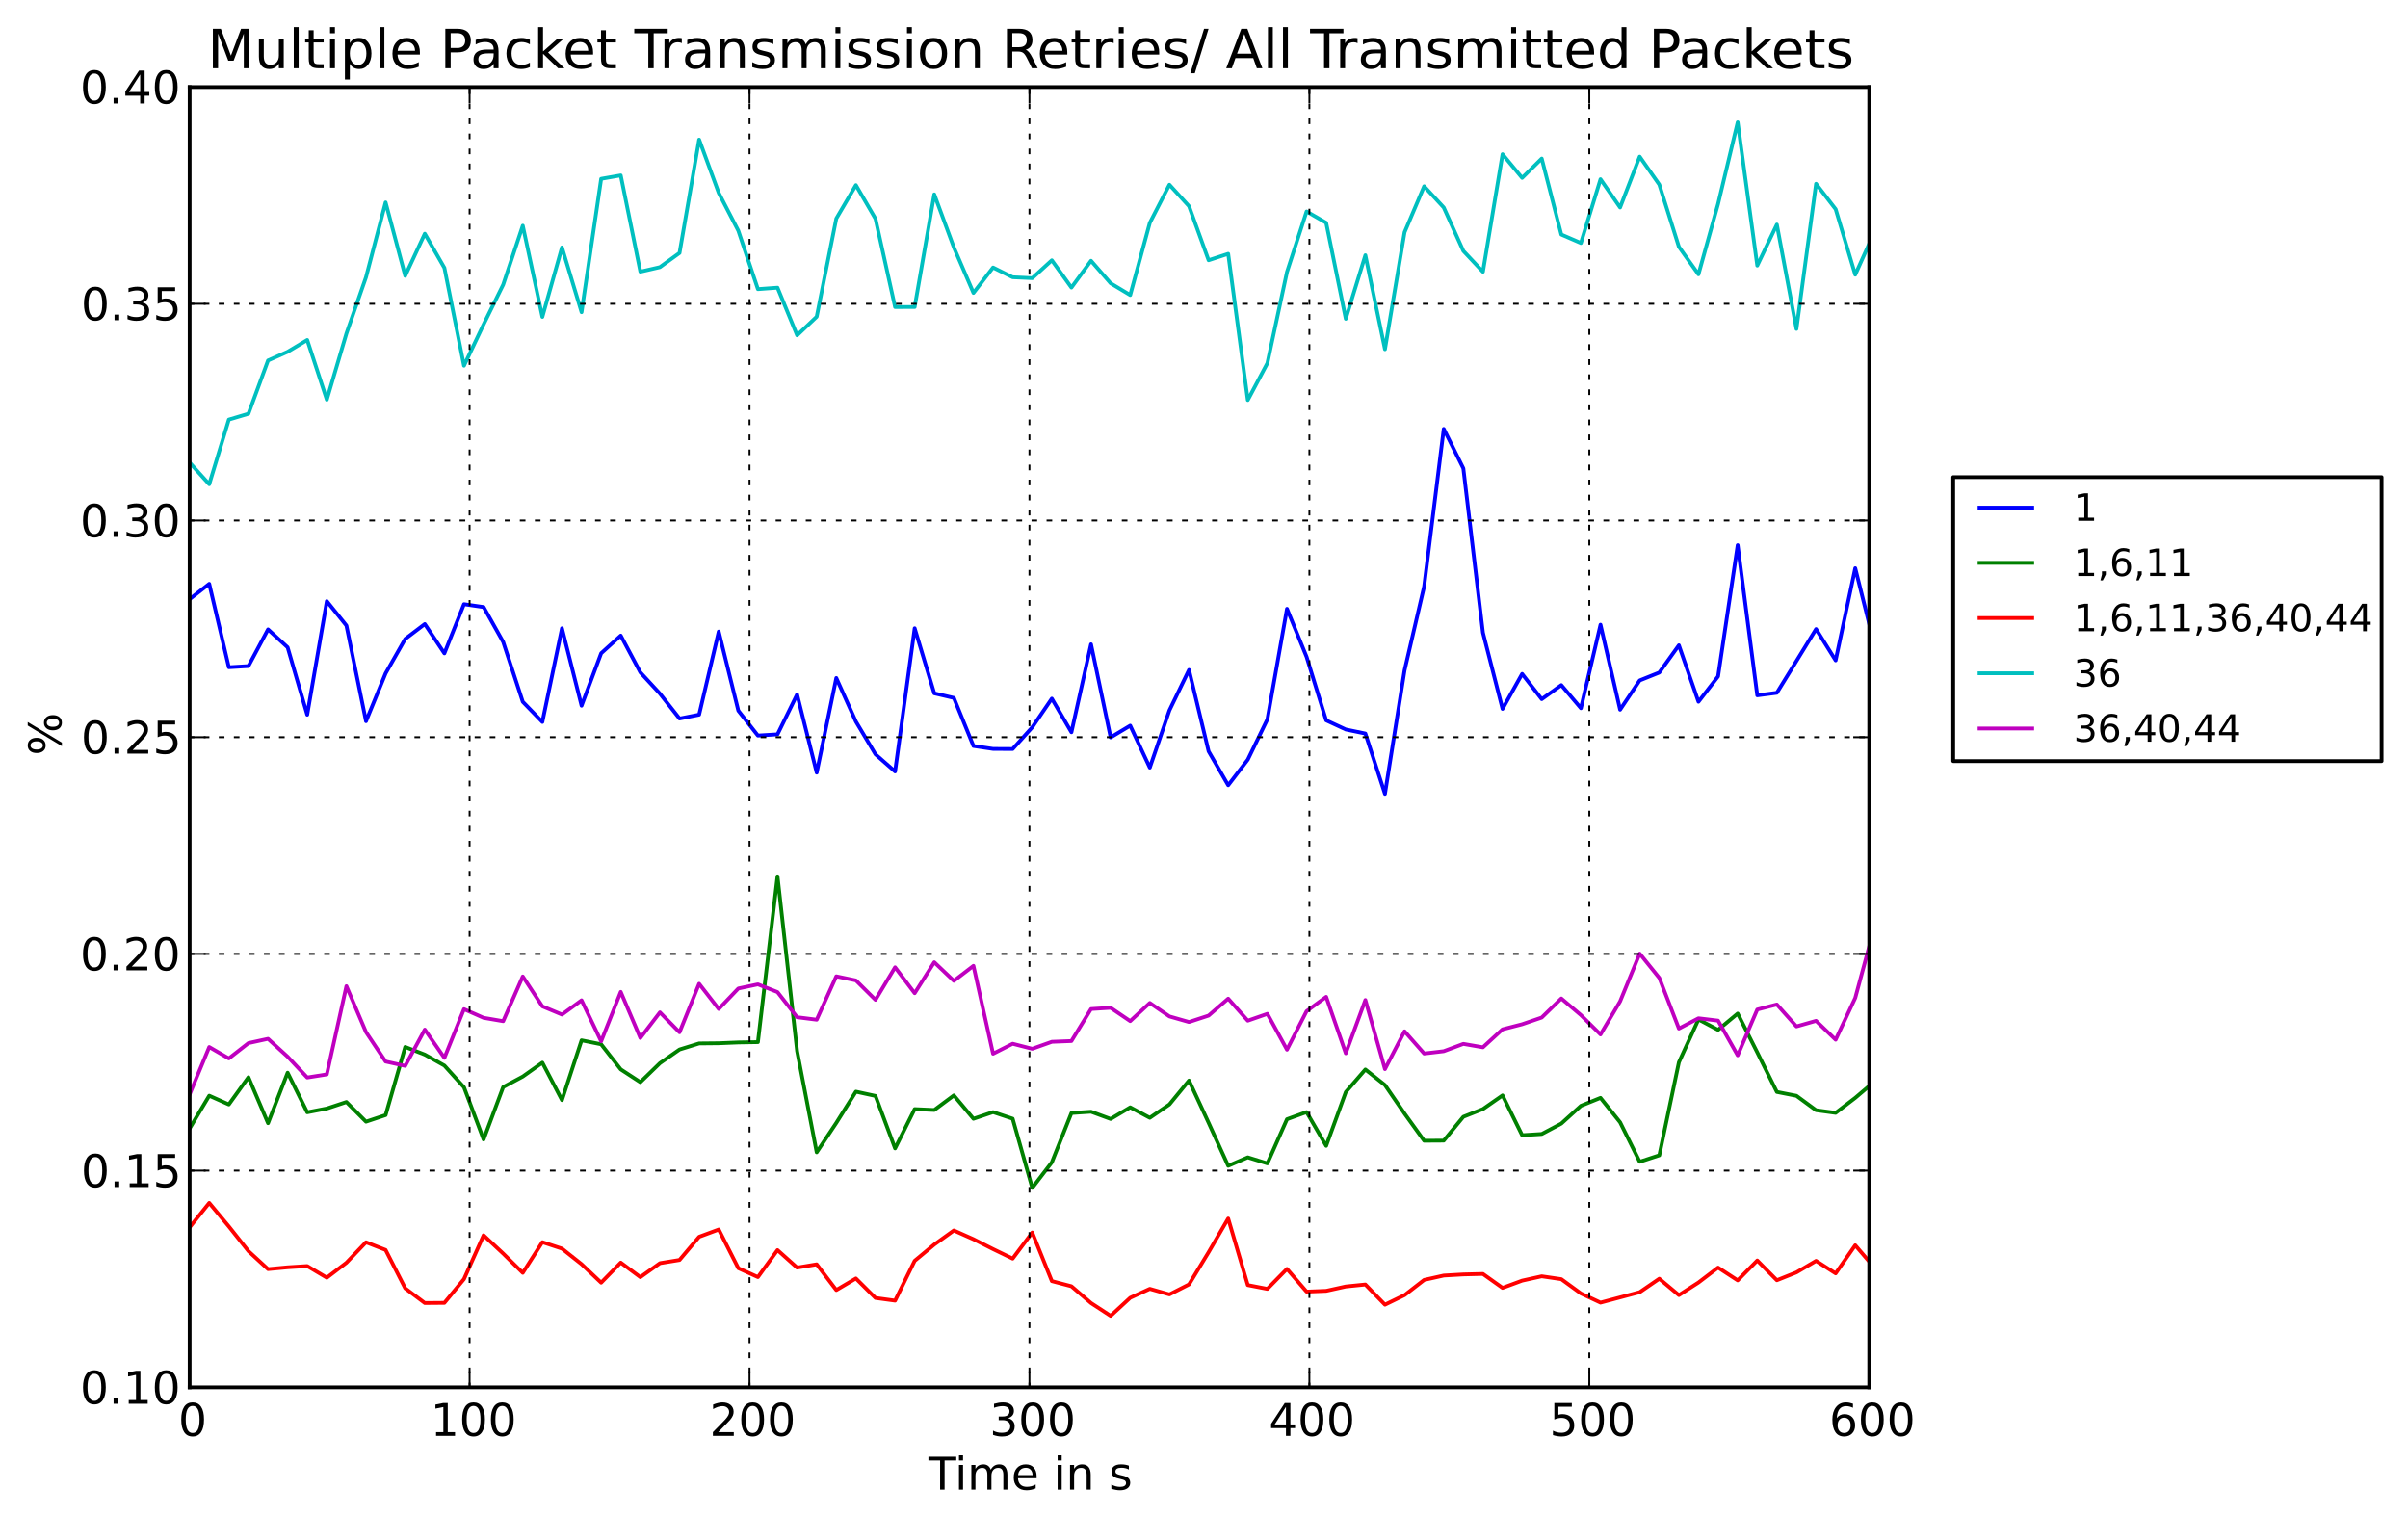 <?xml version="1.0" encoding="utf-8" standalone="no"?>
<!DOCTYPE svg PUBLIC "-//W3C//DTD SVG 1.1//EN"
  "http://www.w3.org/Graphics/SVG/1.1/DTD/svg11.dtd">
<!-- Created with matplotlib (http://matplotlib.sourceforge.net/) -->
<svg height="403pt" version="1.1" viewBox="0 0 640 403" width="640pt" xmlns="http://www.w3.org/2000/svg" xmlns:xlink="http://www.w3.org/1999/xlink">
 <defs>
  <style type="text/css">
*{stroke-linecap:square;stroke-linejoin:round;}
  </style>
 </defs>
 <g id="figure_1">
  <g id="patch_1">
   <path d="
M0 403.307
L640.184 403.307
L640.184 0
L0 0
z
" style="fill:#ffffff;"/>
  </g>
  <g id="axes_1">
   <g id="patch_2">
    <path d="
M50.407 368.742
L496.808 368.742
L496.808 23.142
L50.407 23.142
z
" style="fill:#ffffff;"/>
   </g>
   <g id="line2d_1">
    <path clip-path="url(#p708ed26dbf)" d="
M50.407 159.25
L55.615 155.178
L60.824 177.348
L66.031 177.035
L71.24 167.29
L76.448 172.062
L81.656 189.966
L86.864 159.793
L92.072 166.267
L97.279 191.697
L102.487 178.979
L107.695 169.828
L112.904 165.871
L118.111 173.658
L123.32 160.592
L128.528 161.348
L133.736 170.629
L138.944 186.532
L144.151 191.892
L149.359 167
L154.567 187.569
L159.775 173.638
L164.983 168.935
L170.192 178.72
L175.399 184.364
L180.607 190.986
L185.815 189.955
L191.023 167.871
L196.232 188.891
L201.44 195.508
L206.648 195.186
L211.856 184.578
L217.064 205.361
L222.272 180.204
L227.48 191.784
L232.688 200.498
L237.895 205.058
L243.103 166.989
L248.311 184.279
L253.519 185.5
L258.727 198.278
L263.935 199.055
L269.144 199.083
L274.351 193.305
L279.559 185.683
L284.767 194.629
L289.976 171.249
L295.183 196.002
L300.392 192.87
L305.6 204.035
L310.808 188.814
L316.015 178.057
L321.223 199.691
L326.432 208.712
L331.639 201.914
L336.847 191.19
L342.056 161.821
L347.264 174.584
L352.471 191.47
L357.679 193.89
L362.888 194.971
L368.096 211.004
L373.303 178.187
L378.511 155.862
L383.72 114.008
L388.928 124.496
L394.135 168.152
L399.343 188.419
L404.552 179.116
L409.76 185.829
L414.967 182.1
L420.175 188.236
L425.384 166.04
L430.591 188.633
L435.799 180.853
L441.008 178.758
L446.216 171.51
L451.423 186.516
L456.631 179.794
L461.84 144.911
L467.048 184.817
L472.255 184.14
L477.463 175.692
L482.672 167.208
L487.88 175.526
L493.087 151.025
L498.295 171.81
L503.504 176.408" style="fill:none;stroke:#0000ff;"/>
   </g>
   <g id="line2d_2">
    <path clip-path="url(#p708ed26dbf)" d="
M50.407 299.933
L55.615 291.231
L60.824 293.558
L66.031 286.326
L71.24 298.533
L76.448 285.119
L81.656 295.643
L86.864 294.634
L92.072 292.909
L97.279 298.135
L102.487 296.392
L107.695 278.277
L112.904 280.302
L118.111 283.22
L123.32 288.981
L128.528 302.869
L133.736 288.933
L138.944 286.138
L144.151 282.442
L149.359 292.401
L154.567 276.515
L159.775 277.565
L164.983 284.231
L170.192 287.629
L175.399 282.582
L180.607 278.951
L185.815 277.338
L191.023 277.287
L196.232 277.074
L201.44 276.989
L206.648 232.924
L211.856 279.369
L217.064 306.277
L222.272 298.461
L227.48 290.155
L232.688 291.291
L237.895 305.235
L243.103 294.792
L248.311 295.029
L253.519 291.15
L258.727 297.365
L263.935 295.596
L269.144 297.341
L274.351 315.732
L279.559 308.947
L284.767 295.836
L289.976 295.49
L295.183 297.414
L300.392 294.32
L305.6 297.106
L310.808 293.553
L316.015 287.199
L321.223 298.427
L326.432 309.867
L331.639 307.617
L336.847 309.228
L342.056 297.484
L347.264 295.589
L352.471 304.559
L357.679 290.271
L362.888 284.262
L368.096 288.397
L373.303 295.984
L378.511 303.204
L383.72 303.171
L388.928 296.837
L394.135 294.783
L399.343 291.15
L404.552 301.73
L409.76 301.407
L414.967 298.639
L420.175 293.917
L425.384 291.805
L430.591 298.3
L435.799 308.784
L441.008 307.074
L446.216 282.347
L451.423 270.978
L456.631 273.738
L461.84 269.405
L467.048 279.727
L472.255 290.231
L477.463 291.257
L482.672 295.085
L487.88 295.792
L493.087 291.807
L498.295 287.391
L503.504 296.287" style="fill:none;stroke:#008000;"/>
   </g>
   <g id="line2d_3">
    <path clip-path="url(#p708ed26dbf)" d="
M50.407 326.209
L55.615 319.735
L60.824 325.981
L66.031 332.543
L71.24 337.328
L76.448 336.838
L81.656 336.506
L86.864 339.602
L92.072 335.623
L97.279 330.181
L102.487 332.226
L107.695 342.424
L112.904 346.332
L118.111 346.289
L123.32 339.975
L128.528 328.332
L133.736 333.187
L138.944 338.31
L144.151 330.157
L149.359 331.876
L154.567 336.002
L159.775 340.923
L164.983 335.589
L170.192 339.46
L175.399 335.741
L180.607 334.892
L185.815 328.729
L191.023 326.799
L196.232 337.074
L201.44 339.443
L206.648 332.266
L211.856 336.919
L217.064 336.047
L222.272 342.885
L227.48 339.806
L232.688 344.992
L237.895 345.703
L243.103 335.114
L248.311 330.793
L253.519 327.048
L258.727 329.367
L263.935 332.002
L269.144 334.526
L274.351 327.596
L279.559 340.513
L284.767 341.881
L289.976 346.339
L295.183 349.742
L300.392 344.944
L305.6 342.564
L310.808 344.05
L316.015 341.393
L321.223 332.83
L326.432 323.876
L331.639 341.569
L336.847 342.579
L342.056 337.274
L347.264 343.305
L352.471 343.097
L357.679 341.946
L362.888 341.415
L368.096 346.776
L373.303 344.241
L378.511 340.197
L383.72 339.031
L388.928 338.731
L394.135 338.604
L399.343 342.313
L404.552 340.384
L409.76 339.232
L414.967 339.995
L420.175 343.788
L425.384 346.231
L430.591 344.838
L435.799 343.451
L441.008 339.877
L446.216 344.234
L451.423 340.888
L456.631 336.918
L461.84 340.314
L467.048 335.028
L472.255 340.281
L477.463 338.193
L482.672 335.131
L487.88 338.459
L493.087 330.985
L498.295 337.052
L503.504 345.183" style="fill:none;stroke:#ff0000;"/>
   </g>
   <g id="line2d_4">
    <path clip-path="url(#p708ed26dbf)" d="
M50.407 122.954
L55.615 128.709
L60.824 111.528
L66.031 109.974
L71.24 95.815
L76.448 93.491
L81.656 90.365
L86.864 106.241
L92.072 88.65
L97.279 73.679
L102.487 53.796
L107.695 73.317
L112.904 62.122
L118.111 71.195
L123.32 97.2
L128.528 86.228
L133.736 75.663
L138.944 59.984
L144.151 84.231
L149.359 65.765
L154.567 82.977
L159.775 47.527
L164.983 46.619
L170.192 72.212
L175.399 71.011
L180.607 67.236
L185.815 37.1
L191.023 51.279
L196.232 61.334
L201.44 76.851
L206.648 76.47
L211.856 89.122
L217.064 84.181
L222.272 58.09
L227.48 49.211
L232.688 58.151
L237.895 81.603
L243.103 81.594
L248.311 51.66
L253.519 65.768
L258.727 77.856
L263.935 71.104
L269.144 73.694
L274.351 73.932
L279.559 69.185
L284.767 76.432
L289.976 69.316
L295.183 75.294
L300.392 78.422
L305.6 59.234
L310.808 49.099
L316.015 54.806
L321.223 69.172
L326.432 67.463
L331.639 106.328
L336.847 96.518
L342.056 72.287
L347.264 56.211
L352.471 59.211
L357.679 84.737
L362.888 67.842
L368.096 92.832
L373.303 61.75
L378.511 49.509
L383.72 55.154
L388.928 66.698
L394.135 72.239
L399.343 40.989
L404.552 47.281
L409.76 42.148
L414.967 62.341
L420.175 64.597
L425.384 47.632
L430.591 55.146
L435.799 41.638
L441.008 49.068
L446.216 65.6
L451.423 72.919
L456.631 54.212
L461.84 32.507
L467.048 70.592
L472.255 59.688
L477.463 87.424
L482.672 48.85
L487.88 55.598
L493.087 73.014
L498.295 61.446
L503.504 58.91" style="fill:none;stroke:#00bfbf;"/>
   </g>
   <g id="line2d_5">
    <path clip-path="url(#p708ed26dbf)" d="
M50.407 290.852
L55.615 278.296
L60.824 281.32
L66.031 277.251
L71.24 276.116
L76.448 280.856
L81.656 286.394
L86.864 285.566
L92.072 262.115
L97.279 274.334
L102.487 282.148
L107.695 283.299
L112.904 273.665
L118.111 281.171
L123.32 268.228
L128.528 270.532
L133.736 271.429
L138.944 259.538
L144.151 267.487
L149.359 269.67
L154.567 265.875
L159.775 276.78
L164.983 263.643
L170.192 275.883
L175.399 269.078
L180.607 274.379
L185.815 261.48
L191.023 268.182
L196.232 262.739
L201.44 261.633
L206.648 263.695
L211.856 270.372
L217.064 271.033
L222.272 259.498
L227.48 260.593
L232.688 265.755
L237.895 257.103
L243.103 263.986
L248.311 255.764
L253.519 260.707
L258.727 256.717
L263.935 280.07
L269.144 277.422
L274.351 278.761
L279.559 276.904
L284.767 276.702
L289.976 268.198
L295.183 267.87
L300.392 271.406
L305.6 266.582
L310.808 270.16
L316.015 271.652
L321.223 269.943
L326.432 265.435
L331.639 271.292
L336.847 269.478
L342.056 278.999
L347.264 268.776
L352.471 264.959
L357.679 279.963
L362.888 265.805
L368.096 284.163
L373.303 274.121
L378.511 280.023
L383.72 279.401
L388.928 277.461
L394.135 278.367
L399.343 273.594
L404.552 272.244
L409.76 270.459
L414.967 265.393
L420.175 269.811
L425.384 274.957
L430.591 266.166
L435.799 253.471
L441.008 259.928
L446.216 273.392
L451.423 270.656
L456.631 271.282
L461.84 280.502
L467.048 268.334
L472.255 266.987
L477.463 272.823
L482.672 271.34
L487.88 276.353
L493.087 265.248
L498.295 246.047
L503.504 266.709" style="fill:none;stroke:#bf00bf;"/>
   </g>
   <g id="matplotlib.axis_1">
    <g id="xtick_1">
     <g id="line2d_6">
      <path clip-path="url(#p708ed26dbf)" d="
M50.407 368.742
L50.407 23.142" style="fill:none;stroke:#000000;stroke-dasharray:1,3;stroke-dashoffset:0.0;stroke-linecap:butt;stroke-width:0.5;"/>
     </g>
     <g id="line2d_7">
      <defs>
       <path d="
M0 0
L0 -4" id="m0012dd4eef" style="stroke:#000000;stroke-linecap:butt;stroke-width:0.5;"/>
      </defs>
      <g>
       <use style="stroke:#000000;stroke-linecap:butt;stroke-width:0.5;" x="50.407" xlink:href="#m0012dd4eef" y="368.742"/>
      </g>
     </g>
     <g id="line2d_8">
      <defs>
       <path d="
M0 0
L0 4" id="m476344969c" style="stroke:#000000;stroke-linecap:butt;stroke-width:0.5;"/>
      </defs>
      <g>
       <use style="stroke:#000000;stroke-linecap:butt;stroke-width:0.5;" x="50.407" xlink:href="#m476344969c" y="23.142"/>
      </g>
     </g>
     <g id="text_1">
      <!-- 0 -->
      <defs>
       <path d="
M31.781 66.406
Q24.172 66.406 20.328 58.906
Q16.5 51.422 16.5 36.375
Q16.5 21.391 20.328 13.891
Q24.172 6.391 31.781 6.391
Q39.453 6.391 43.281 13.891
Q47.125 21.391 47.125 36.375
Q47.125 51.422 43.281 58.906
Q39.453 66.406 31.781 66.406
M31.781 74.219
Q44.047 74.219 50.516 64.516
Q56.984 54.828 56.984 36.375
Q56.984 17.969 50.516 8.266
Q44.047 -1.422 31.781 -1.422
Q19.531 -1.422 13.062 8.266
Q6.594 17.969 6.594 36.375
Q6.594 54.828 13.062 64.516
Q19.531 74.219 31.781 74.219" id="DejaVuSans-30"/>
      </defs>
      <g transform="translate(47.384 381.648)scale(0.12 -0.12)">
       <use xlink:href="#DejaVuSans-30"/>
      </g>
     </g>
    </g>
    <g id="xtick_2">
     <g id="line2d_9">
      <path clip-path="url(#p708ed26dbf)" d="
M124.808 368.742
L124.808 23.142" style="fill:none;stroke:#000000;stroke-dasharray:1,3;stroke-dashoffset:0.0;stroke-linecap:butt;stroke-width:0.5;"/>
     </g>
     <g id="line2d_10">
      <g>
       <use style="stroke:#000000;stroke-linecap:butt;stroke-width:0.5;" x="124.808" xlink:href="#m0012dd4eef" y="368.742"/>
      </g>
     </g>
     <g id="line2d_11">
      <g>
       <use style="stroke:#000000;stroke-linecap:butt;stroke-width:0.5;" x="124.808" xlink:href="#m476344969c" y="23.142"/>
      </g>
     </g>
     <g id="text_2">
      <!-- 100 -->
      <defs>
       <path d="
M12.406 8.297
L28.516 8.297
L28.516 63.922
L10.984 60.406
L10.984 69.391
L28.422 72.906
L38.281 72.906
L38.281 8.297
L54.391 8.297
L54.391 0
L12.406 0
z
" id="DejaVuSans-31"/>
      </defs>
      <g transform="translate(114.412 381.648)scale(0.12 -0.12)">
       <use xlink:href="#DejaVuSans-31"/>
       <use x="63.623" xlink:href="#DejaVuSans-30"/>
       <use x="127.246" xlink:href="#DejaVuSans-30"/>
      </g>
     </g>
    </g>
    <g id="xtick_3">
     <g id="line2d_12">
      <path clip-path="url(#p708ed26dbf)" d="
M199.208 368.742
L199.208 23.142" style="fill:none;stroke:#000000;stroke-dasharray:1,3;stroke-dashoffset:0.0;stroke-linecap:butt;stroke-width:0.5;"/>
     </g>
     <g id="line2d_13">
      <g>
       <use style="stroke:#000000;stroke-linecap:butt;stroke-width:0.5;" x="199.208" xlink:href="#m0012dd4eef" y="368.742"/>
      </g>
     </g>
     <g id="line2d_14">
      <g>
       <use style="stroke:#000000;stroke-linecap:butt;stroke-width:0.5;" x="199.208" xlink:href="#m476344969c" y="23.142"/>
      </g>
     </g>
     <g id="text_3">
      <!-- 200 -->
      <defs>
       <path d="
M19.188 8.297
L53.609 8.297
L53.609 0
L7.328 0
L7.328 8.297
Q12.938 14.109 22.625 23.891
Q32.328 33.688 34.812 36.531
Q39.547 41.844 41.422 45.531
Q43.312 49.219 43.312 52.781
Q43.312 58.594 39.234 62.25
Q35.156 65.922 28.609 65.922
Q23.969 65.922 18.812 64.312
Q13.672 62.703 7.812 59.422
L7.812 69.391
Q13.766 71.781 18.938 73
Q24.125 74.219 28.422 74.219
Q39.75 74.219 46.484 68.547
Q53.219 62.891 53.219 53.422
Q53.219 48.922 51.531 44.891
Q49.859 40.875 45.406 35.406
Q44.188 33.984 37.641 27.219
Q31.109 20.453 19.188 8.297" id="DejaVuSans-32"/>
      </defs>
      <g transform="translate(188.593 381.648)scale(0.12 -0.12)">
       <use xlink:href="#DejaVuSans-32"/>
       <use x="63.623" xlink:href="#DejaVuSans-30"/>
       <use x="127.246" xlink:href="#DejaVuSans-30"/>
      </g>
     </g>
    </g>
    <g id="xtick_4">
     <g id="line2d_15">
      <path clip-path="url(#p708ed26dbf)" d="
M273.607 368.742
L273.607 23.142" style="fill:none;stroke:#000000;stroke-dasharray:1,3;stroke-dashoffset:0.0;stroke-linecap:butt;stroke-width:0.5;"/>
     </g>
     <g id="line2d_16">
      <g>
       <use style="stroke:#000000;stroke-linecap:butt;stroke-width:0.5;" x="273.608" xlink:href="#m0012dd4eef" y="368.742"/>
      </g>
     </g>
     <g id="line2d_17">
      <g>
       <use style="stroke:#000000;stroke-linecap:butt;stroke-width:0.5;" x="273.608" xlink:href="#m476344969c" y="23.142"/>
      </g>
     </g>
     <g id="text_4">
      <!-- 300 -->
      <defs>
       <path d="
M40.578 39.312
Q47.656 37.797 51.625 33
Q55.609 28.219 55.609 21.188
Q55.609 10.406 48.188 4.484
Q40.766 -1.422 27.094 -1.422
Q22.516 -1.422 17.656 -0.516
Q12.797 0.391 7.625 2.203
L7.625 11.719
Q11.719 9.328 16.594 8.109
Q21.484 6.891 26.812 6.891
Q36.078 6.891 40.938 10.547
Q45.797 14.203 45.797 21.188
Q45.797 27.641 41.281 31.266
Q36.766 34.906 28.719 34.906
L20.219 34.906
L20.219 43.016
L29.109 43.016
Q36.375 43.016 40.234 45.922
Q44.094 48.828 44.094 54.297
Q44.094 59.906 40.109 62.906
Q36.141 65.922 28.719 65.922
Q24.656 65.922 20.016 65.031
Q15.375 64.156 9.812 62.312
L9.812 71.094
Q15.438 72.656 20.344 73.438
Q25.25 74.219 29.594 74.219
Q40.828 74.219 47.359 69.109
Q53.906 64.016 53.906 55.328
Q53.906 49.266 50.438 45.094
Q46.969 40.922 40.578 39.312" id="DejaVuSans-33"/>
      </defs>
      <g transform="translate(263.011 381.648)scale(0.12 -0.12)">
       <use xlink:href="#DejaVuSans-33"/>
       <use x="63.623" xlink:href="#DejaVuSans-30"/>
       <use x="127.246" xlink:href="#DejaVuSans-30"/>
      </g>
     </g>
    </g>
    <g id="xtick_5">
     <g id="line2d_18">
      <path clip-path="url(#p708ed26dbf)" d="
M348.008 368.742
L348.008 23.142" style="fill:none;stroke:#000000;stroke-dasharray:1,3;stroke-dashoffset:0.0;stroke-linecap:butt;stroke-width:0.5;"/>
     </g>
     <g id="line2d_19">
      <g>
       <use style="stroke:#000000;stroke-linecap:butt;stroke-width:0.5;" x="348.007" xlink:href="#m0012dd4eef" y="368.742"/>
      </g>
     </g>
     <g id="line2d_20">
      <g>
       <use style="stroke:#000000;stroke-linecap:butt;stroke-width:0.5;" x="348.007" xlink:href="#m476344969c" y="23.142"/>
      </g>
     </g>
     <g id="text_5">
      <!-- 400 -->
      <defs>
       <path d="
M37.797 64.312
L12.891 25.391
L37.797 25.391
z

M35.203 72.906
L47.609 72.906
L47.609 25.391
L58.016 25.391
L58.016 17.188
L47.609 17.188
L47.609 0
L37.797 0
L37.797 17.188
L4.891 17.188
L4.891 26.703
z
" id="DejaVuSans-34"/>
      </defs>
      <g transform="translate(337.247 381.648)scale(0.12 -0.12)">
       <use xlink:href="#DejaVuSans-34"/>
       <use x="63.623" xlink:href="#DejaVuSans-30"/>
       <use x="127.246" xlink:href="#DejaVuSans-30"/>
      </g>
     </g>
    </g>
    <g id="xtick_6">
     <g id="line2d_21">
      <path clip-path="url(#p708ed26dbf)" d="
M422.408 368.742
L422.408 23.142" style="fill:none;stroke:#000000;stroke-dasharray:1,3;stroke-dashoffset:0.0;stroke-linecap:butt;stroke-width:0.5;"/>
     </g>
     <g id="line2d_22">
      <g>
       <use style="stroke:#000000;stroke-linecap:butt;stroke-width:0.5;" x="422.408" xlink:href="#m0012dd4eef" y="368.742"/>
      </g>
     </g>
     <g id="line2d_23">
      <g>
       <use style="stroke:#000000;stroke-linecap:butt;stroke-width:0.5;" x="422.408" xlink:href="#m476344969c" y="23.142"/>
      </g>
     </g>
     <g id="text_6">
      <!-- 500 -->
      <defs>
       <path d="
M10.797 72.906
L49.516 72.906
L49.516 64.594
L19.828 64.594
L19.828 46.734
Q21.969 47.469 24.109 47.828
Q26.266 48.188 28.422 48.188
Q40.625 48.188 47.75 41.5
Q54.891 34.812 54.891 23.391
Q54.891 11.625 47.562 5.094
Q40.234 -1.422 26.906 -1.422
Q22.312 -1.422 17.547 -0.641
Q12.797 0.141 7.719 1.703
L7.719 11.625
Q12.109 9.234 16.797 8.062
Q21.484 6.891 26.703 6.891
Q35.156 6.891 40.078 11.328
Q45.016 15.766 45.016 23.391
Q45.016 31 40.078 35.438
Q35.156 39.891 26.703 39.891
Q22.75 39.891 18.812 39.016
Q14.891 38.141 10.797 36.281
z
" id="DejaVuSans-35"/>
      </defs>
      <g transform="translate(411.817 381.648)scale(0.12 -0.12)">
       <use xlink:href="#DejaVuSans-35"/>
       <use x="63.623" xlink:href="#DejaVuSans-30"/>
       <use x="127.246" xlink:href="#DejaVuSans-30"/>
      </g>
     </g>
    </g>
    <g id="xtick_7">
     <g id="line2d_24">
      <path clip-path="url(#p708ed26dbf)" d="
M496.808 368.742
L496.808 23.142" style="fill:none;stroke:#000000;stroke-dasharray:1,3;stroke-dashoffset:0.0;stroke-linecap:butt;stroke-width:0.5;"/>
     </g>
     <g id="line2d_25">
      <g>
       <use style="stroke:#000000;stroke-linecap:butt;stroke-width:0.5;" x="496.808" xlink:href="#m0012dd4eef" y="368.742"/>
      </g>
     </g>
     <g id="line2d_26">
      <g>
       <use style="stroke:#000000;stroke-linecap:butt;stroke-width:0.5;" x="496.808" xlink:href="#m476344969c" y="23.142"/>
      </g>
     </g>
     <g id="text_7">
      <!-- 600 -->
      <defs>
       <path d="
M33.016 40.375
Q26.375 40.375 22.484 35.828
Q18.609 31.297 18.609 23.391
Q18.609 15.531 22.484 10.953
Q26.375 6.391 33.016 6.391
Q39.656 6.391 43.531 10.953
Q47.406 15.531 47.406 23.391
Q47.406 31.297 43.531 35.828
Q39.656 40.375 33.016 40.375
M52.594 71.297
L52.594 62.312
Q48.875 64.062 45.094 64.984
Q41.312 65.922 37.594 65.922
Q27.828 65.922 22.672 59.328
Q17.531 52.734 16.797 39.406
Q19.672 43.656 24.016 45.922
Q28.375 48.188 33.594 48.188
Q44.578 48.188 50.953 41.516
Q57.328 34.859 57.328 23.391
Q57.328 12.156 50.688 5.359
Q44.047 -1.422 33.016 -1.422
Q20.359 -1.422 13.672 8.266
Q6.984 17.969 6.984 36.375
Q6.984 53.656 15.188 63.938
Q23.391 74.219 37.203 74.219
Q40.922 74.219 44.703 73.484
Q48.484 72.75 52.594 71.297" id="DejaVuSans-36"/>
      </defs>
      <g transform="translate(486.173 381.648)scale(0.12 -0.12)">
       <use xlink:href="#DejaVuSans-36"/>
       <use x="63.623" xlink:href="#DejaVuSans-30"/>
       <use x="127.246" xlink:href="#DejaVuSans-30"/>
      </g>
     </g>
    </g>
    <g id="text_8">
     <!-- Time in s -->
     <defs>
      <path d="
M52 44.188
Q55.375 50.25 60.062 53.125
Q64.75 56 71.094 56
Q79.641 56 84.281 50.016
Q88.922 44.047 88.922 33.016
L88.922 0
L79.891 0
L79.891 32.719
Q79.891 40.578 77.094 44.375
Q74.312 48.188 68.609 48.188
Q61.625 48.188 57.562 43.547
Q53.516 38.922 53.516 30.906
L53.516 0
L44.484 0
L44.484 32.719
Q44.484 40.625 41.703 44.406
Q38.922 48.188 33.109 48.188
Q26.219 48.188 22.156 43.531
Q18.109 38.875 18.109 30.906
L18.109 0
L9.078 0
L9.078 54.688
L18.109 54.688
L18.109 46.188
Q21.188 51.219 25.484 53.609
Q29.781 56 35.688 56
Q41.656 56 45.828 52.969
Q50 49.953 52 44.188" id="DejaVuSans-6d"/>
      <path d="
M54.891 33.016
L54.891 0
L45.906 0
L45.906 32.719
Q45.906 40.484 42.875 44.328
Q39.844 48.188 33.797 48.188
Q26.516 48.188 22.312 43.547
Q18.109 38.922 18.109 30.906
L18.109 0
L9.078 0
L9.078 54.688
L18.109 54.688
L18.109 46.188
Q21.344 51.125 25.703 53.562
Q30.078 56 35.797 56
Q45.219 56 50.047 50.172
Q54.891 44.344 54.891 33.016" id="DejaVuSans-6e"/>
      <path id="DejaVuSans-20"/>
      <path d="
M9.422 54.688
L18.406 54.688
L18.406 0
L9.422 0
z

M9.422 75.984
L18.406 75.984
L18.406 64.594
L9.422 64.594
z
" id="DejaVuSans-69"/>
      <path d="
M56.203 29.594
L56.203 25.203
L14.891 25.203
Q15.484 15.922 20.484 11.062
Q25.484 6.203 34.422 6.203
Q39.594 6.203 44.453 7.469
Q49.312 8.734 54.109 11.281
L54.109 2.781
Q49.266 0.734 44.188 -0.344
Q39.109 -1.422 33.891 -1.422
Q20.797 -1.422 13.156 6.188
Q5.516 13.812 5.516 26.812
Q5.516 40.234 12.766 48.109
Q20.016 56 32.328 56
Q43.359 56 49.781 48.891
Q56.203 41.797 56.203 29.594
M47.219 32.234
Q47.125 39.594 43.094 43.984
Q39.062 48.391 32.422 48.391
Q24.906 48.391 20.391 44.141
Q15.875 39.891 15.188 32.172
z
" id="DejaVuSans-65"/>
      <path d="
M44.281 53.078
L44.281 44.578
Q40.484 46.531 36.375 47.5
Q32.281 48.484 27.875 48.484
Q21.188 48.484 17.844 46.438
Q14.5 44.391 14.5 40.281
Q14.5 37.156 16.891 35.375
Q19.281 33.594 26.516 31.984
L29.594 31.297
Q39.156 29.25 43.188 25.516
Q47.219 21.781 47.219 15.094
Q47.219 7.469 41.188 3.016
Q35.156 -1.422 24.609 -1.422
Q20.219 -1.422 15.453 -0.562
Q10.688 0.297 5.422 2
L5.422 11.281
Q10.406 8.688 15.234 7.391
Q20.062 6.109 24.812 6.109
Q31.156 6.109 34.562 8.281
Q37.984 10.453 37.984 14.406
Q37.984 18.062 35.516 20.016
Q33.062 21.969 24.703 23.781
L21.578 24.516
Q13.234 26.266 9.516 29.906
Q5.812 33.547 5.812 39.891
Q5.812 47.609 11.281 51.797
Q16.75 56 26.812 56
Q31.781 56 36.172 55.266
Q40.578 54.547 44.281 53.078" id="DejaVuSans-73"/>
      <path d="
M-0.297 72.906
L61.375 72.906
L61.375 64.594
L35.5 64.594
L35.5 0
L25.594 0
L25.594 64.594
L-0.297 64.594
z
" id="DejaVuSans-54"/>
     </defs>
     <g transform="translate(246.793 395.937)scale(0.12 -0.12)">
      <use xlink:href="#DejaVuSans-54"/>
      <use x="57.959" xlink:href="#DejaVuSans-69"/>
      <use x="85.742" xlink:href="#DejaVuSans-6d"/>
      <use x="183.154" xlink:href="#DejaVuSans-65"/>
      <use x="244.678" xlink:href="#DejaVuSans-20"/>
      <use x="276.465" xlink:href="#DejaVuSans-69"/>
      <use x="304.248" xlink:href="#DejaVuSans-6e"/>
      <use x="367.627" xlink:href="#DejaVuSans-20"/>
      <use x="399.414" xlink:href="#DejaVuSans-73"/>
     </g>
    </g>
   </g>
   <g id="matplotlib.axis_2">
    <g id="ytick_1">
     <g id="line2d_27">
      <path clip-path="url(#p708ed26dbf)" d="
M50.407 368.742
L496.808 368.742" style="fill:none;stroke:#000000;stroke-dasharray:1,3;stroke-dashoffset:0.0;stroke-linecap:butt;stroke-width:0.5;"/>
     </g>
     <g id="line2d_28">
      <defs>
       <path d="
M0 0
L4 0" id="me8a85f7bf6" style="stroke:#000000;stroke-linecap:butt;stroke-width:0.5;"/>
      </defs>
      <g>
       <use style="stroke:#000000;stroke-linecap:butt;stroke-width:0.5;" x="50.407" xlink:href="#me8a85f7bf6" y="368.742"/>
      </g>
     </g>
     <g id="line2d_29">
      <defs>
       <path d="
M0 0
L-4 0" id="m1a32005dea" style="stroke:#000000;stroke-linecap:butt;stroke-width:0.5;"/>
      </defs>
      <g>
       <use style="stroke:#000000;stroke-linecap:butt;stroke-width:0.5;" x="496.808" xlink:href="#m1a32005dea" y="368.742"/>
      </g>
     </g>
     <g id="text_9">
      <!-- 0.10 -->
      <defs>
       <path d="
M10.688 12.406
L21 12.406
L21 0
L10.688 0
z
" id="DejaVuSans-2e"/>
      </defs>
      <g transform="translate(21.277 373.11)scale(0.12 -0.12)">
       <use xlink:href="#DejaVuSans-30"/>
       <use x="63.623" xlink:href="#DejaVuSans-2e"/>
       <use x="95.41" xlink:href="#DejaVuSans-31"/>
       <use x="159.033" xlink:href="#DejaVuSans-30"/>
      </g>
     </g>
    </g>
    <g id="ytick_2">
     <g id="line2d_30">
      <path clip-path="url(#p708ed26dbf)" d="
M50.407 311.142
L496.808 311.142" style="fill:none;stroke:#000000;stroke-dasharray:1,3;stroke-dashoffset:0.0;stroke-linecap:butt;stroke-width:0.5;"/>
     </g>
     <g id="line2d_31">
      <g>
       <use style="stroke:#000000;stroke-linecap:butt;stroke-width:0.5;" x="50.407" xlink:href="#me8a85f7bf6" y="311.142"/>
      </g>
     </g>
     <g id="line2d_32">
      <g>
       <use style="stroke:#000000;stroke-linecap:butt;stroke-width:0.5;" x="496.808" xlink:href="#m1a32005dea" y="311.142"/>
      </g>
     </g>
     <g id="text_10">
      <!-- 0.15 -->
      <g transform="translate(21.528 315.51)scale(0.12 -0.12)">
       <use xlink:href="#DejaVuSans-30"/>
       <use x="63.623" xlink:href="#DejaVuSans-2e"/>
       <use x="95.41" xlink:href="#DejaVuSans-31"/>
       <use x="159.033" xlink:href="#DejaVuSans-35"/>
      </g>
     </g>
    </g>
    <g id="ytick_3">
     <g id="line2d_33">
      <path clip-path="url(#p708ed26dbf)" d="
M50.407 253.542
L496.808 253.542" style="fill:none;stroke:#000000;stroke-dasharray:1,3;stroke-dashoffset:0.0;stroke-linecap:butt;stroke-width:0.5;"/>
     </g>
     <g id="line2d_34">
      <g>
       <use style="stroke:#000000;stroke-linecap:butt;stroke-width:0.5;" x="50.407" xlink:href="#me8a85f7bf6" y="253.542"/>
      </g>
     </g>
     <g id="line2d_35">
      <g>
       <use style="stroke:#000000;stroke-linecap:butt;stroke-width:0.5;" x="496.808" xlink:href="#m1a32005dea" y="253.542"/>
      </g>
     </g>
     <g id="text_11">
      <!-- 0.20 -->
      <g transform="translate(21.277 257.91)scale(0.12 -0.12)">
       <use xlink:href="#DejaVuSans-30"/>
       <use x="63.623" xlink:href="#DejaVuSans-2e"/>
       <use x="95.41" xlink:href="#DejaVuSans-32"/>
       <use x="159.033" xlink:href="#DejaVuSans-30"/>
      </g>
     </g>
    </g>
    <g id="ytick_4">
     <g id="line2d_36">
      <path clip-path="url(#p708ed26dbf)" d="
M50.407 195.942
L496.808 195.942" style="fill:none;stroke:#000000;stroke-dasharray:1,3;stroke-dashoffset:0.0;stroke-linecap:butt;stroke-width:0.5;"/>
     </g>
     <g id="line2d_37">
      <g>
       <use style="stroke:#000000;stroke-linecap:butt;stroke-width:0.5;" x="50.407" xlink:href="#me8a85f7bf6" y="195.942"/>
      </g>
     </g>
     <g id="line2d_38">
      <g>
       <use style="stroke:#000000;stroke-linecap:butt;stroke-width:0.5;" x="496.808" xlink:href="#m1a32005dea" y="195.942"/>
      </g>
     </g>
     <g id="text_12">
      <!-- 0.25 -->
      <g transform="translate(21.528 200.31)scale(0.12 -0.12)">
       <use xlink:href="#DejaVuSans-30"/>
       <use x="63.623" xlink:href="#DejaVuSans-2e"/>
       <use x="95.41" xlink:href="#DejaVuSans-32"/>
       <use x="159.033" xlink:href="#DejaVuSans-35"/>
      </g>
     </g>
    </g>
    <g id="ytick_5">
     <g id="line2d_39">
      <path clip-path="url(#p708ed26dbf)" d="
M50.407 138.342
L496.808 138.342" style="fill:none;stroke:#000000;stroke-dasharray:1,3;stroke-dashoffset:0.0;stroke-linecap:butt;stroke-width:0.5;"/>
     </g>
     <g id="line2d_40">
      <g>
       <use style="stroke:#000000;stroke-linecap:butt;stroke-width:0.5;" x="50.407" xlink:href="#me8a85f7bf6" y="138.342"/>
      </g>
     </g>
     <g id="line2d_41">
      <g>
       <use style="stroke:#000000;stroke-linecap:butt;stroke-width:0.5;" x="496.808" xlink:href="#m1a32005dea" y="138.342"/>
      </g>
     </g>
     <g id="text_13">
      <!-- 0.30 -->
      <g transform="translate(21.277 142.71)scale(0.12 -0.12)">
       <use xlink:href="#DejaVuSans-30"/>
       <use x="63.623" xlink:href="#DejaVuSans-2e"/>
       <use x="95.41" xlink:href="#DejaVuSans-33"/>
       <use x="159.033" xlink:href="#DejaVuSans-30"/>
      </g>
     </g>
    </g>
    <g id="ytick_6">
     <g id="line2d_42">
      <path clip-path="url(#p708ed26dbf)" d="
M50.407 80.742
L496.808 80.742" style="fill:none;stroke:#000000;stroke-dasharray:1,3;stroke-dashoffset:0.0;stroke-linecap:butt;stroke-width:0.5;"/>
     </g>
     <g id="line2d_43">
      <g>
       <use style="stroke:#000000;stroke-linecap:butt;stroke-width:0.5;" x="50.407" xlink:href="#me8a85f7bf6" y="80.742"/>
      </g>
     </g>
     <g id="line2d_44">
      <g>
       <use style="stroke:#000000;stroke-linecap:butt;stroke-width:0.5;" x="496.808" xlink:href="#m1a32005dea" y="80.742"/>
      </g>
     </g>
     <g id="text_14">
      <!-- 0.35 -->
      <g transform="translate(21.528 85.11)scale(0.12 -0.12)">
       <use xlink:href="#DejaVuSans-30"/>
       <use x="63.623" xlink:href="#DejaVuSans-2e"/>
       <use x="95.41" xlink:href="#DejaVuSans-33"/>
       <use x="159.033" xlink:href="#DejaVuSans-35"/>
      </g>
     </g>
    </g>
    <g id="ytick_7">
     <g id="line2d_45">
      <path clip-path="url(#p708ed26dbf)" d="
M50.407 23.142
L496.808 23.142" style="fill:none;stroke:#000000;stroke-dasharray:1,3;stroke-dashoffset:0.0;stroke-linecap:butt;stroke-width:0.5;"/>
     </g>
     <g id="line2d_46">
      <g>
       <use style="stroke:#000000;stroke-linecap:butt;stroke-width:0.5;" x="50.407" xlink:href="#me8a85f7bf6" y="23.142"/>
      </g>
     </g>
     <g id="line2d_47">
      <g>
       <use style="stroke:#000000;stroke-linecap:butt;stroke-width:0.5;" x="496.808" xlink:href="#m1a32005dea" y="23.142"/>
      </g>
     </g>
     <g id="text_15">
      <!-- 0.40 -->
      <g transform="translate(21.277 27.51)scale(0.12 -0.12)">
       <use xlink:href="#DejaVuSans-30"/>
       <use x="63.623" xlink:href="#DejaVuSans-2e"/>
       <use x="95.41" xlink:href="#DejaVuSans-34"/>
       <use x="159.033" xlink:href="#DejaVuSans-30"/>
      </g>
     </g>
    </g>
    <g id="text_16">
     <!-- % -->
     <defs>
      <path d="
M72.703 32.078
Q68.453 32.078 66.031 28.469
Q63.625 24.859 63.625 18.406
Q63.625 12.062 66.031 8.422
Q68.453 4.781 72.703 4.781
Q76.859 4.781 79.266 8.422
Q81.688 12.062 81.688 18.406
Q81.688 24.812 79.266 28.438
Q76.859 32.078 72.703 32.078
M72.703 38.281
Q80.422 38.281 84.953 32.906
Q89.5 27.547 89.5 18.406
Q89.5 9.281 84.938 3.922
Q80.375 -1.422 72.703 -1.422
Q64.891 -1.422 60.344 3.922
Q55.812 9.281 55.812 18.406
Q55.812 27.594 60.375 32.938
Q64.938 38.281 72.703 38.281
M22.312 68.016
Q18.109 68.016 15.688 64.375
Q13.281 60.75 13.281 54.391
Q13.281 47.953 15.672 44.328
Q18.062 40.719 22.312 40.719
Q26.562 40.719 28.969 44.328
Q31.391 47.953 31.391 54.391
Q31.391 60.688 28.953 64.344
Q26.516 68.016 22.312 68.016
M66.406 74.219
L74.219 74.219
L28.609 -1.422
L20.797 -1.422
z

M22.312 74.219
Q30.031 74.219 34.609 68.875
Q39.203 63.531 39.203 54.391
Q39.203 45.172 34.641 39.844
Q30.078 34.516 22.312 34.516
Q14.547 34.516 10.031 39.859
Q5.516 45.219 5.516 54.391
Q5.516 63.484 10.047 68.844
Q14.594 74.219 22.312 74.219" id="DejaVuSans-25"/>
     </defs>
     <g transform="translate(16.277 200.81)rotate(-90.0)scale(0.12 -0.12)">
      <use xlink:href="#DejaVuSans-25"/>
     </g>
    </g>
   </g>
   <g id="patch_3">
    <path d="
M50.407 23.142
L496.808 23.142" style="fill:none;stroke:#000000;"/>
   </g>
   <g id="patch_4">
    <path d="
M496.808 368.742
L496.808 23.142" style="fill:none;stroke:#000000;"/>
   </g>
   <g id="patch_5">
    <path d="
M50.407 368.742
L496.808 368.742" style="fill:none;stroke:#000000;"/>
   </g>
   <g id="patch_6">
    <path d="
M50.407 368.742
L50.407 23.142" style="fill:none;stroke:#000000;"/>
   </g>
   <g id="text_17">
    <!-- Multiple Packet Transmission Retries/ All Transmitted Packets -->
    <defs>
     <path d="
M9.812 72.906
L24.516 72.906
L43.109 23.297
L61.812 72.906
L76.516 72.906
L76.516 0
L66.891 0
L66.891 64.016
L48.094 14.016
L38.188 14.016
L19.391 64.016
L19.391 0
L9.812 0
z
" id="DejaVuSans-4d"/>
     <path d="
M25.391 72.906
L33.688 72.906
L8.297 -9.281
L0 -9.281
z
" id="DejaVuSans-2f"/>
     <path d="
M30.609 48.391
Q23.391 48.391 19.188 42.75
Q14.984 37.109 14.984 27.297
Q14.984 17.484 19.156 11.844
Q23.344 6.203 30.609 6.203
Q37.797 6.203 41.984 11.859
Q46.188 17.531 46.188 27.297
Q46.188 37.016 41.984 42.703
Q37.797 48.391 30.609 48.391
M30.609 56
Q42.328 56 49.016 48.375
Q55.719 40.766 55.719 27.297
Q55.719 13.875 49.016 6.219
Q42.328 -1.422 30.609 -1.422
Q18.844 -1.422 12.172 6.219
Q5.516 13.875 5.516 27.297
Q5.516 40.766 12.172 48.375
Q18.844 56 30.609 56" id="DejaVuSans-6f"/>
     <path d="
M41.109 46.297
Q39.594 47.172 37.812 47.578
Q36.031 48 33.891 48
Q26.266 48 22.188 43.047
Q18.109 38.094 18.109 28.812
L18.109 0
L9.078 0
L9.078 54.688
L18.109 54.688
L18.109 46.188
Q20.953 51.172 25.484 53.578
Q30.031 56 36.531 56
Q37.453 56 38.578 55.875
Q39.703 55.766 41.062 55.516
z
" id="DejaVuSans-72"/>
     <path d="
M9.078 75.984
L18.109 75.984
L18.109 31.109
L44.922 54.688
L56.391 54.688
L27.391 29.109
L57.625 0
L45.906 0
L18.109 26.703
L18.109 0
L9.078 0
z
" id="DejaVuSans-6b"/>
     <path d="
M9.422 75.984
L18.406 75.984
L18.406 0
L9.422 0
z
" id="DejaVuSans-6c"/>
     <path d="
M48.781 52.594
L48.781 44.188
Q44.969 46.297 41.141 47.344
Q37.312 48.391 33.406 48.391
Q24.656 48.391 19.812 42.844
Q14.984 37.312 14.984 27.297
Q14.984 17.281 19.812 11.734
Q24.656 6.203 33.406 6.203
Q37.312 6.203 41.141 7.25
Q44.969 8.297 48.781 10.406
L48.781 2.094
Q45.016 0.344 40.984 -0.531
Q36.969 -1.422 32.422 -1.422
Q20.062 -1.422 12.781 6.344
Q5.516 14.109 5.516 27.297
Q5.516 40.672 12.859 48.328
Q20.219 56 33.016 56
Q37.156 56 41.109 55.141
Q45.062 54.297 48.781 52.594" id="DejaVuSans-63"/>
     <path d="
M34.188 63.188
L20.797 26.906
L47.609 26.906
z

M28.609 72.906
L39.797 72.906
L67.578 0
L57.328 0
L50.688 18.703
L17.828 18.703
L11.188 0
L0.781 0
z
" id="DejaVuSans-41"/>
     <path d="
M44.391 34.188
Q47.562 33.109 50.562 29.594
Q53.562 26.078 56.594 19.922
L66.609 0
L56 0
L46.688 18.703
Q43.062 26.031 39.672 28.422
Q36.281 30.812 30.422 30.812
L19.672 30.812
L19.672 0
L9.812 0
L9.812 72.906
L32.078 72.906
Q44.578 72.906 50.734 67.672
Q56.891 62.453 56.891 51.906
Q56.891 45.016 53.688 40.469
Q50.484 35.938 44.391 34.188
M19.672 64.797
L19.672 38.922
L32.078 38.922
Q39.203 38.922 42.844 42.219
Q46.484 45.516 46.484 51.906
Q46.484 58.297 42.844 61.547
Q39.203 64.797 32.078 64.797
z
" id="DejaVuSans-52"/>
     <path d="
M8.5 21.578
L8.5 54.688
L17.484 54.688
L17.484 21.922
Q17.484 14.156 20.5 10.266
Q23.531 6.391 29.594 6.391
Q36.859 6.391 41.078 11.031
Q45.312 15.672 45.312 23.688
L45.312 54.688
L54.297 54.688
L54.297 0
L45.312 0
L45.312 8.406
Q42.047 3.422 37.719 1
Q33.406 -1.422 27.688 -1.422
Q18.266 -1.422 13.375 4.438
Q8.5 10.297 8.5 21.578
M31.109 56
z
" id="DejaVuSans-75"/>
     <path d="
M18.312 70.219
L18.312 54.688
L36.812 54.688
L36.812 47.703
L18.312 47.703
L18.312 18.016
Q18.312 11.328 20.141 9.422
Q21.969 7.516 27.594 7.516
L36.812 7.516
L36.812 0
L27.594 0
Q17.188 0 13.234 3.875
Q9.281 7.766 9.281 18.016
L9.281 47.703
L2.688 47.703
L2.688 54.688
L9.281 54.688
L9.281 70.219
z
" id="DejaVuSans-74"/>
     <path d="
M45.406 46.391
L45.406 75.984
L54.391 75.984
L54.391 0
L45.406 0
L45.406 8.203
Q42.578 3.328 38.25 0.953
Q33.938 -1.422 27.875 -1.422
Q17.969 -1.422 11.734 6.484
Q5.516 14.406 5.516 27.297
Q5.516 40.188 11.734 48.094
Q17.969 56 27.875 56
Q33.938 56 38.25 53.625
Q42.578 51.266 45.406 46.391
M14.797 27.297
Q14.797 17.391 18.875 11.75
Q22.953 6.109 30.078 6.109
Q37.203 6.109 41.297 11.75
Q45.406 17.391 45.406 27.297
Q45.406 37.203 41.297 42.844
Q37.203 48.484 30.078 48.484
Q22.953 48.484 18.875 42.844
Q14.797 37.203 14.797 27.297" id="DejaVuSans-64"/>
     <path d="
M19.672 64.797
L19.672 37.406
L32.078 37.406
Q38.969 37.406 42.719 40.969
Q46.484 44.531 46.484 51.125
Q46.484 57.672 42.719 61.234
Q38.969 64.797 32.078 64.797
z

M9.812 72.906
L32.078 72.906
Q44.344 72.906 50.609 67.359
Q56.891 61.812 56.891 51.125
Q56.891 40.328 50.609 34.812
Q44.344 29.297 32.078 29.297
L19.672 29.297
L19.672 0
L9.812 0
z
" id="DejaVuSans-50"/>
     <path d="
M18.109 8.203
L18.109 -20.797
L9.078 -20.797
L9.078 54.688
L18.109 54.688
L18.109 46.391
Q20.953 51.266 25.266 53.625
Q29.594 56 35.594 56
Q45.562 56 51.781 48.094
Q58.016 40.188 58.016 27.297
Q58.016 14.406 51.781 6.484
Q45.562 -1.422 35.594 -1.422
Q29.594 -1.422 25.266 0.953
Q20.953 3.328 18.109 8.203
M48.688 27.297
Q48.688 37.203 44.609 42.844
Q40.531 48.484 33.406 48.484
Q26.266 48.484 22.188 42.844
Q18.109 37.203 18.109 27.297
Q18.109 17.391 22.188 11.75
Q26.266 6.109 33.406 6.109
Q40.531 6.109 44.609 11.75
Q48.688 17.391 48.688 27.297" id="DejaVuSans-70"/>
     <path d="
M34.281 27.484
Q23.391 27.484 19.188 25
Q14.984 22.516 14.984 16.5
Q14.984 11.719 18.141 8.906
Q21.297 6.109 26.703 6.109
Q34.188 6.109 38.703 11.406
Q43.219 16.703 43.219 25.484
L43.219 27.484
z

M52.203 31.203
L52.203 0
L43.219 0
L43.219 8.297
Q40.141 3.328 35.547 0.953
Q30.953 -1.422 24.312 -1.422
Q15.922 -1.422 10.953 3.297
Q6 8.016 6 15.922
Q6 25.141 12.172 29.828
Q18.359 34.516 30.609 34.516
L43.219 34.516
L43.219 35.406
Q43.219 41.609 39.141 45
Q35.062 48.391 27.688 48.391
Q23 48.391 18.547 47.266
Q14.109 46.141 10.016 43.891
L10.016 52.203
Q14.938 54.109 19.578 55.047
Q24.219 56 28.609 56
Q40.484 56 46.344 49.844
Q52.203 43.703 52.203 31.203" id="DejaVuSans-61"/>
    </defs>
    <g transform="translate(55.169 18.142)scale(0.144 -0.144)">
     <use xlink:href="#DejaVuSans-4d"/>
     <use x="86.279" xlink:href="#DejaVuSans-75"/>
     <use x="149.658" xlink:href="#DejaVuSans-6c"/>
     <use x="177.441" xlink:href="#DejaVuSans-74"/>
     <use x="216.65" xlink:href="#DejaVuSans-69"/>
     <use x="244.434" xlink:href="#DejaVuSans-70"/>
     <use x="307.91" xlink:href="#DejaVuSans-6c"/>
     <use x="335.693" xlink:href="#DejaVuSans-65"/>
     <use x="397.217" xlink:href="#DejaVuSans-20"/>
     <use x="429.004" xlink:href="#DejaVuSans-50"/>
     <use x="484.807" xlink:href="#DejaVuSans-61"/>
     <use x="546.086" xlink:href="#DejaVuSans-63"/>
     <use x="601.066" xlink:href="#DejaVuSans-6b"/>
     <use x="655.352" xlink:href="#DejaVuSans-65"/>
     <use x="716.875" xlink:href="#DejaVuSans-74"/>
     <use x="756.084" xlink:href="#DejaVuSans-20"/>
     <use x="787.871" xlink:href="#DejaVuSans-54"/>
     <use x="834.205" xlink:href="#DejaVuSans-72"/>
     <use x="875.318" xlink:href="#DejaVuSans-61"/>
     <use x="936.598" xlink:href="#DejaVuSans-6e"/>
     <use x="999.977" xlink:href="#DejaVuSans-73"/>
     <use x="1052.076" xlink:href="#DejaVuSans-6d"/>
     <use x="1149.488" xlink:href="#DejaVuSans-69"/>
     <use x="1177.271" xlink:href="#DejaVuSans-73"/>
     <use x="1229.371" xlink:href="#DejaVuSans-73"/>
     <use x="1281.471" xlink:href="#DejaVuSans-69"/>
     <use x="1309.254" xlink:href="#DejaVuSans-6f"/>
     <use x="1370.436" xlink:href="#DejaVuSans-6e"/>
     <use x="1433.814" xlink:href="#DejaVuSans-20"/>
     <use x="1465.602" xlink:href="#DejaVuSans-52"/>
     <use x="1530.584" xlink:href="#DejaVuSans-65"/>
     <use x="1592.107" xlink:href="#DejaVuSans-74"/>
     <use x="1631.316" xlink:href="#DejaVuSans-72"/>
     <use x="1672.43" xlink:href="#DejaVuSans-69"/>
     <use x="1700.213" xlink:href="#DejaVuSans-65"/>
     <use x="1761.736" xlink:href="#DejaVuSans-73"/>
     <use x="1813.836" xlink:href="#DejaVuSans-2f"/>
     <use x="1847.527" xlink:href="#DejaVuSans-20"/>
     <use x="1879.314" xlink:href="#DejaVuSans-41"/>
     <use x="1947.723" xlink:href="#DejaVuSans-6c"/>
     <use x="1975.506" xlink:href="#DejaVuSans-6c"/>
     <use x="2003.289" xlink:href="#DejaVuSans-20"/>
     <use x="2035.076" xlink:href="#DejaVuSans-54"/>
     <use x="2081.41" xlink:href="#DejaVuSans-72"/>
     <use x="2122.523" xlink:href="#DejaVuSans-61"/>
     <use x="2183.803" xlink:href="#DejaVuSans-6e"/>
     <use x="2247.182" xlink:href="#DejaVuSans-73"/>
     <use x="2299.281" xlink:href="#DejaVuSans-6d"/>
     <use x="2396.693" xlink:href="#DejaVuSans-69"/>
     <use x="2424.477" xlink:href="#DejaVuSans-74"/>
     <use x="2463.686" xlink:href="#DejaVuSans-74"/>
     <use x="2502.895" xlink:href="#DejaVuSans-65"/>
     <use x="2564.418" xlink:href="#DejaVuSans-64"/>
     <use x="2627.895" xlink:href="#DejaVuSans-20"/>
     <use x="2659.682" xlink:href="#DejaVuSans-50"/>
     <use x="2715.484" xlink:href="#DejaVuSans-61"/>
     <use x="2776.764" xlink:href="#DejaVuSans-63"/>
     <use x="2831.744" xlink:href="#DejaVuSans-6b"/>
     <use x="2886.029" xlink:href="#DejaVuSans-65"/>
     <use x="2947.553" xlink:href="#DejaVuSans-74"/>
     <use x="2986.762" xlink:href="#DejaVuSans-73"/>
    </g>
   </g>
   <g id="legend_1">
    <g id="patch_7">
     <path d="
M519.127 202.295
L632.984 202.295
L632.984 126.822
L519.127 126.822
L519.127 202.295
z
" style="fill:#ffffff;stroke:#000000;"/>
    </g>
    <g id="line2d_48">
     <path d="
M526.127 134.92
L540.127 134.92" style="fill:none;stroke:#0000ff;"/>
    </g>
    <g id="line2d_49"/>
    <g id="text_18">
     <!-- 1 -->
     <g transform="translate(551.128 138.42)scale(0.1 -0.1)">
      <use xlink:href="#DejaVuSans-31"/>
     </g>
    </g>
    <g id="line2d_50">
     <path d="
M526.127 149.598
L540.127 149.598" style="fill:none;stroke:#008000;"/>
    </g>
    <g id="line2d_51"/>
    <g id="text_19">
     <!-- 1,6,11 -->
     <defs>
      <path d="
M11.719 12.406
L22.016 12.406
L22.016 4
L14.016 -11.625
L7.719 -11.625
L11.719 4
z
" id="DejaVuSans-2c"/>
     </defs>
     <g transform="translate(551.128 153.098)scale(0.1 -0.1)">
      <use xlink:href="#DejaVuSans-31"/>
      <use x="63.623" xlink:href="#DejaVuSans-2c"/>
      <use x="95.41" xlink:href="#DejaVuSans-36"/>
      <use x="159.033" xlink:href="#DejaVuSans-2c"/>
      <use x="190.82" xlink:href="#DejaVuSans-31"/>
      <use x="254.443" xlink:href="#DejaVuSans-31"/>
     </g>
    </g>
    <g id="line2d_52">
     <path d="
M526.127 164.276
L540.127 164.276" style="fill:none;stroke:#ff0000;"/>
    </g>
    <g id="line2d_53"/>
    <g id="text_20">
     <!-- 1,6,11,36,40,44 -->
     <g transform="translate(551.128 167.776)scale(0.1 -0.1)">
      <use xlink:href="#DejaVuSans-31"/>
      <use x="63.623" xlink:href="#DejaVuSans-2c"/>
      <use x="95.41" xlink:href="#DejaVuSans-36"/>
      <use x="159.033" xlink:href="#DejaVuSans-2c"/>
      <use x="190.82" xlink:href="#DejaVuSans-31"/>
      <use x="254.443" xlink:href="#DejaVuSans-31"/>
      <use x="318.066" xlink:href="#DejaVuSans-2c"/>
      <use x="349.854" xlink:href="#DejaVuSans-33"/>
      <use x="413.477" xlink:href="#DejaVuSans-36"/>
      <use x="477.1" xlink:href="#DejaVuSans-2c"/>
      <use x="508.887" xlink:href="#DejaVuSans-34"/>
      <use x="572.51" xlink:href="#DejaVuSans-30"/>
      <use x="636.133" xlink:href="#DejaVuSans-2c"/>
      <use x="667.92" xlink:href="#DejaVuSans-34"/>
      <use x="731.543" xlink:href="#DejaVuSans-34"/>
     </g>
    </g>
    <g id="line2d_54">
     <path d="
M526.127 178.955
L540.127 178.955" style="fill:none;stroke:#00bfbf;"/>
    </g>
    <g id="line2d_55"/>
    <g id="text_21">
     <!-- 36 -->
     <g transform="translate(551.128 182.455)scale(0.1 -0.1)">
      <use xlink:href="#DejaVuSans-33"/>
      <use x="63.623" xlink:href="#DejaVuSans-36"/>
     </g>
    </g>
    <g id="line2d_56">
     <path d="
M526.127 193.633
L540.127 193.633" style="fill:none;stroke:#bf00bf;"/>
    </g>
    <g id="line2d_57"/>
    <g id="text_22">
     <!-- 36,40,44 -->
     <g transform="translate(551.128 197.133)scale(0.1 -0.1)">
      <use xlink:href="#DejaVuSans-33"/>
      <use x="63.623" xlink:href="#DejaVuSans-36"/>
      <use x="127.246" xlink:href="#DejaVuSans-2c"/>
      <use x="159.033" xlink:href="#DejaVuSans-34"/>
      <use x="222.656" xlink:href="#DejaVuSans-30"/>
      <use x="286.279" xlink:href="#DejaVuSans-2c"/>
      <use x="318.066" xlink:href="#DejaVuSans-34"/>
      <use x="381.689" xlink:href="#DejaVuSans-34"/>
     </g>
    </g>
   </g>
  </g>
 </g>
 <defs>
  <clipPath id="p708ed26dbf">
   <rect height="345.6" width="446.4" x="50.407" y="23.142"/>
  </clipPath>
 </defs>
</svg>
